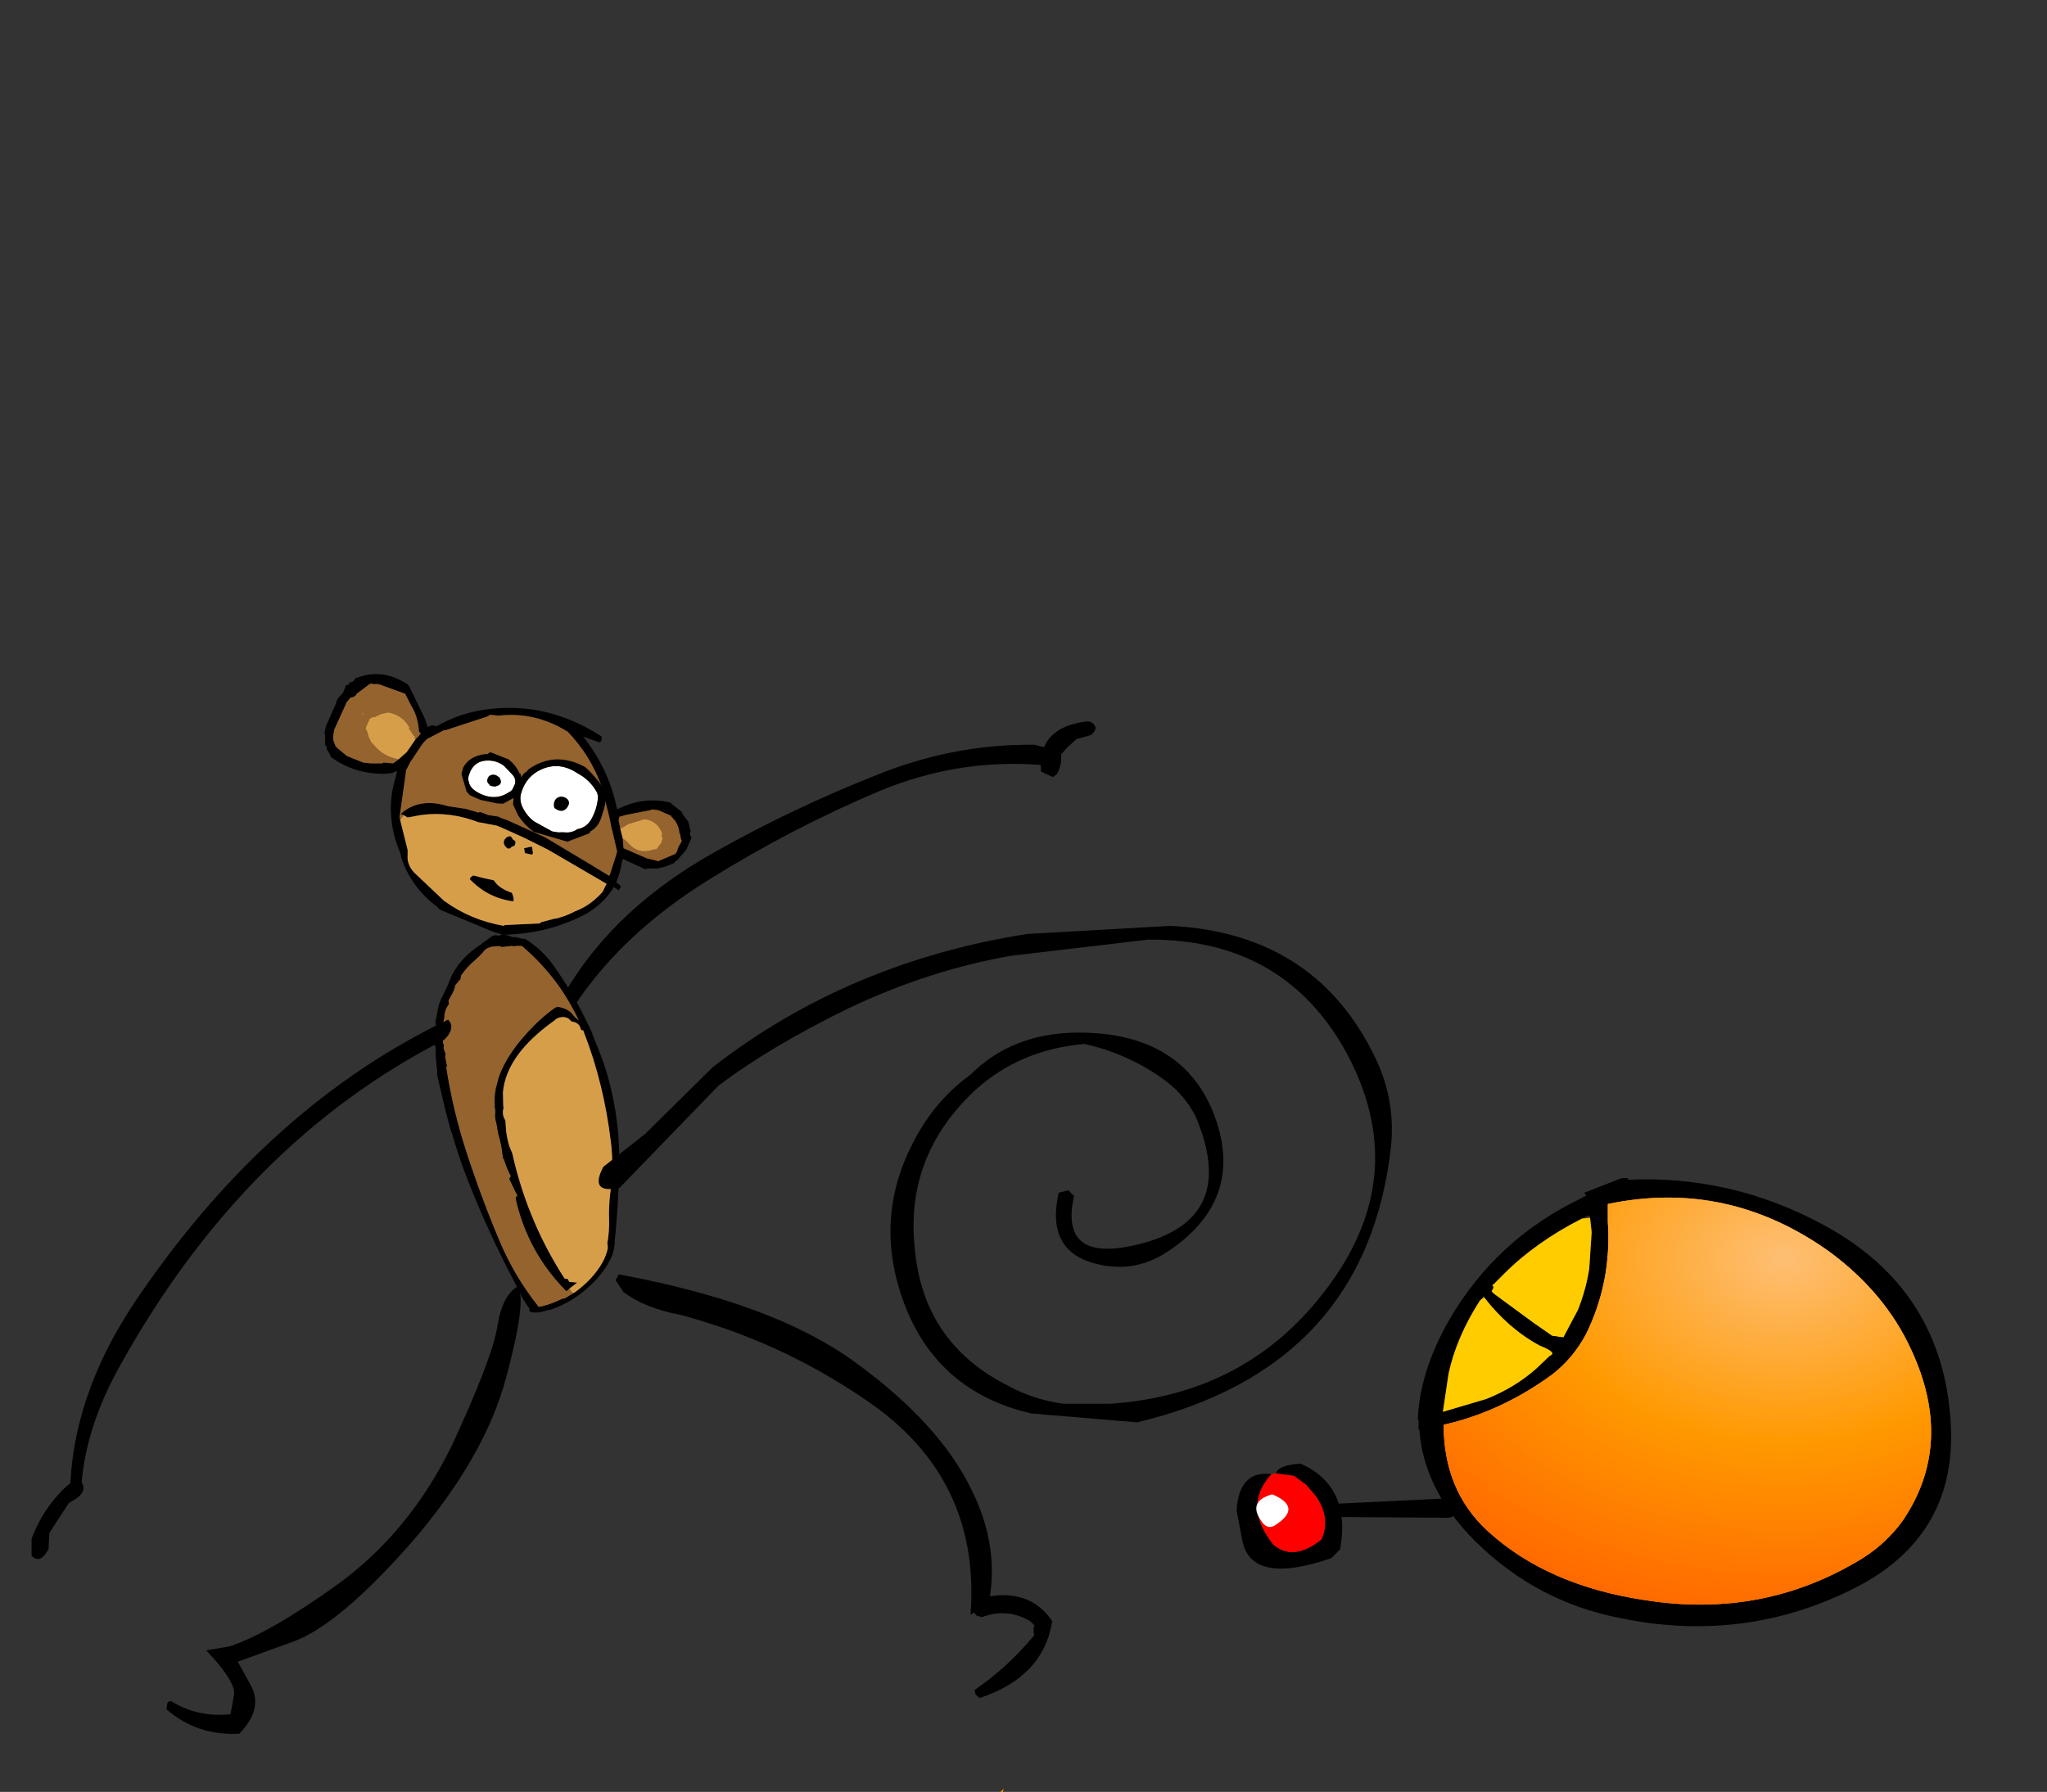 <?xml version="1.0" encoding="UTF-8" standalone="no"?>
<svg xmlns:ffdec="https://www.free-decompiler.com/flash" xmlns:xlink="http://www.w3.org/1999/xlink" ffdec:objectType="frame" height="110.8px" width="126.55px" xmlns="http://www.w3.org/2000/svg">
  <rect width="100%" height="100%" fill="#333333" stroke="none"/>
  <g transform="matrix(1.0, 0.0, 0.0, 1.0, 125.65, 69.65)">
    <use ffdec:characterId="377" height="66.2" transform="matrix(1.0, 0.0, 0.0, 1.0, -91.3, -25.05)" width="33.4" xlink:href="#shape0"/>
    <use ffdec:characterId="298" height="107.25" transform="matrix(-0.2, 0.075, 0.075, 0.2, -91.76, -13.075)" width="48.75" xlink:href="#shape1"/>
    <use ffdec:characterId="378" height="65.5" transform="matrix(1.0, 0.0, 0.0, 1.0, -123.7, -27.95)" width="84.1" xlink:href="#shape2"/>
    <use ffdec:characterId="11" height="9.05" transform="matrix(-0.18, -0.081, -0.081, 0.18, -91.87, -14.358)" width="34.15" xlink:href="#sprite0"/>
    <use ffdec:characterId="17" height="21.6" transform="matrix(-0.21, -0.094, -0.094, 0.21, -87.468, -21.332)" width="39.4" xlink:href="#sprite1"/>
    <use ffdec:characterId="372" height="14.0" transform="matrix(1.0, 0.0, 0.0, 1.0, -38.0, 4.15)" width="11.1" xlink:href="#shape7"/>
    <use ffdec:characterId="312" height="6.5" transform="matrix(0.75, 0.0, 0.0, 1.0, -30.988, 20.85)" width="13.65" xlink:href="#shape8"/>
    <use ffdec:characterId="349" height="27.7" transform="matrix(1.0, 0.0, 0.0, 1.0, -49.2, 3.2)" width="44.15" xlink:href="#shape9"/>
    <use ffdec:characterId="374" height="12.0" transform="matrix(1.0, 0.0, 0.0, 1.0, -36.45, 5.65)" width="9.2" xlink:href="#shape10"/>
    <use ffdec:characterId="303" height="20.0" id="mcHitTestMonkey" transform="matrix(1.956, 0.0, 0.0, 3.769, -86.15, -42.65)" width="20.0" xlink:href="#sprite3"/>
    <use ffdec:characterId="305" height="20.0" id="mcHitTestCannon" transform="matrix(1.75, 0.0, 0.0, 1.75, -38.513, 0.25)" width="20.0" xlink:href="#sprite4"/>
  </g>
  <defs>
    <g id="shape0" transform="matrix(1.0, 0.0, 0.0, 1.0, 91.3, 25.05)">
      <path d="M-63.65 41.0 L-63.6 40.95 -63.65 41.15 -63.8 41.15 -63.65 41.0" fill="#ff9900" fill-rule="evenodd" stroke="none"/>
      <path d="M-60.55 -21.6 L-60.9 -21.75 -61.3 -21.95 -61.3 -22.35 Q-66.4 -22.75 -71.25 -20.75 -76.7 -18.45 -81.75 -15.3 -87.45 -11.8 -90.5 -6.9 -90.85 -6.8 -91.15 -7.05 L-91.3 -7.2 Q-88.3 -13.15 -81.4 -17.0 -76.6 -19.7 -71.4 -21.75 -66.7 -23.65 -61.7 -23.6 L-61.1 -23.45 Q-60.55 -24.8 -58.4 -25.05 L-58.2 -25.0 Q-57.7 -24.7 -58.1 -24.3 L-58.2 -24.2 -58.55 -24.1 -59.1 -23.95 -59.7 -23.4 -60.05 -23.0 Q-60.0 -22.35 -60.3 -21.8 L-60.55 -21.6" fill="#000000" fill-rule="evenodd" stroke="none"/>
    </g>
    <g id="shape1" transform="matrix(1.0, 0.0, 0.0, 1.0, 24.35, 53.6)">
      <path d="M9.5 -7.25 Q8.8 -9.65 7.5 -11.8 L5.6 -14.5 5.5 -14.65 Q0.6 -20.5 -9.25 -25.0 -12.85 -26.65 -16.7 -27.7 L-17.45 -27.75 Q-20.25 -26.25 -20.95 -23.8 -21.3 -22.75 -21.95 -21.8 -21.0 -35.4 -14.1 -47.9 L-12.6 -48.5 -12.45 -48.5 -11.6 -48.7 -11.55 -48.9 -8.55 -49.65 -8.25 -49.9 -8.05 -50.15 -6.6 -50.55 Q-5.05 -51.1 -3.5 -50.55 L-2.9 -50.15 Q-1.45 -49.4 0.1 -48.8 3.0 -47.8 5.45 -46.05 L5.95 -45.15 7.95 -44.05 Q8.85 -42.6 10.25 -41.55 L11.45 -40.45 11.5 -40.1 11.55 -39.85 11.65 -39.5 Q13.3 -38.55 14.1 -36.7 14.45 -35.85 15.1 -35.15 L15.15 -34.85 15.2 -34.55 15.3 -34.25 15.55 -33.9 16.2 -32.9 16.85 -30.8 17.2 -29.45 17.2 -29.05 17.2 -28.75 17.4 -28.45 17.5 -28.3 17.6 -27.85 17.6 -27.25 17.6 -26.65 17.6 -26.35 17.8 -26.05 18.0 -25.7 18.1 -25.15 18.4 -23.3 18.45 -23.0 18.75 -22.7 18.8 -22.65 Q21.45 -9.9 21.95 2.75 22.55 16.3 22.0 29.75 21.6 40.8 18.15 51.5 L18.2 51.65 17.4 51.85 Q14.4 52.25 11.0 51.9 L10.1 52.05 7.15 51.5 Q7.8 50.95 7.8 50.05 L7.95 49.85 8.95 50.2 Q15.5 35.65 13.25 19.85 L12.7 19.4 12.65 18.6 12.65 18.1 13.0 14.0 12.3 13.4 Q12.65 10.6 12.45 7.85 L12.6 7.85 12.7 8.0 12.5 7.25 12.45 7.05 Q11.6 3.8 11.4 0.55 L11.2 -0.45 11.1 -1.2 11.05 -1.45 10.95 -1.75 10.85 -2.45 10.7 -3.6 10.55 -4.2 10.55 -4.25 10.15 -6.0 9.65 -6.9 9.55 -7.25 9.55 -7.15 9.5 -7.25 M-17.95 -24.45 L-18.8 -23.95 -19.25 -23.55 -18.75 -24.05 -18.4 -24.3 -17.95 -24.45" fill="#95632d" fill-rule="evenodd" stroke="none"/>
      <path d="M18.15 51.5 Q21.6 40.8 22.0 29.75 22.55 16.3 21.95 2.75 21.45 -9.9 18.8 -22.65 L18.75 -22.7 18.45 -23.0 18.4 -23.3 18.1 -25.15 18.0 -25.7 17.8 -26.05 17.6 -26.35 17.6 -26.65 17.6 -27.25 17.6 -27.85 17.5 -28.3 17.4 -28.45 17.2 -28.75 17.2 -29.05 17.2 -29.45 16.85 -30.8 16.2 -32.9 15.55 -33.9 15.3 -34.25 15.2 -34.55 15.15 -34.85 15.1 -35.15 Q14.45 -35.85 14.1 -36.7 13.3 -38.55 11.65 -39.5 L11.55 -39.85 11.5 -40.1 11.45 -40.45 10.25 -41.55 Q8.85 -42.6 7.95 -44.05 L5.95 -45.15 5.45 -46.05 Q3.0 -47.8 0.1 -48.8 -1.45 -49.4 -2.9 -50.15 L-3.5 -50.55 Q-5.05 -51.1 -6.6 -50.55 L-8.05 -50.15 -8.25 -49.9 -8.55 -49.65 -11.55 -48.9 -11.6 -48.7 -12.45 -48.5 -12.6 -48.5 -14.1 -47.9 Q-21.0 -35.4 -21.95 -21.8 -21.3 -22.75 -20.95 -23.8 -20.25 -26.25 -17.45 -27.75 L-16.7 -27.7 Q-12.85 -26.65 -9.25 -25.0 0.6 -20.5 5.5 -14.65 L5.6 -14.5 7.5 -11.8 Q8.8 -9.65 9.5 -7.25 L9.55 -7.1 9.55 -7.15 9.55 -7.25 9.65 -6.9 10.4 -4.7 10.55 -4.25 10.55 -4.2 10.7 -3.6 10.85 -2.45 10.95 -1.75 11.15 -0.85 11.2 -0.45 11.4 0.55 Q11.6 3.8 12.45 7.05 L12.35 6.95 12.4 7.65 12.45 7.85 Q12.65 10.6 12.3 13.4 L13.0 14.0 12.65 18.1 12.55 19.25 12.7 19.4 13.25 19.85 Q15.5 35.65 8.95 50.2 L7.95 49.85 5.15 49.0 7.25 48.0 7.35 47.05 8.15 46.7 8.65 44.3 Q12.25 26.0 9.6 7.3 L9.7 5.3 Q9.55 2.95 9.0 0.65 L8.55 -0.85 8.45 -1.25 8.3 -1.65 Q8.1 -2.15 8.2 -2.6 8.45 -4.4 7.4 -5.75 L7.2 -6.5 6.0 -9.95 5.95 -10.1 Q1.2 -20.0 -15.3 -24.35 L-15.95 -24.6 -16.45 -24.65 -16.7 -24.7 -17.0 -24.65 -17.95 -24.45 -18.4 -24.3 -18.75 -24.05 -19.25 -23.55 -19.35 -23.4 -19.85 -22.35 Q-22.0 -21.2 -21.55 -19.1 L-22.1 -18.75 -22.1 -18.1 Q-22.3 -2.15 -18.25 14.35 -16.6 21.3 -12.8 28.3 -11.1 31.6 -9.95 35.0 -8.85 38.3 -6.95 41.5 L-7.0 41.6 -6.85 42.1 -6.6 42.85 Q-4.3 46.5 1.0 49.2 3.9 50.65 7.15 51.5 L10.1 52.05 11.0 51.9 Q14.4 52.25 17.4 51.85 L18.2 51.65 18.35 51.6 18.15 51.5 M12.5 7.25 L12.7 8.0 12.6 7.85 12.4 7.65 12.45 7.3 12.5 7.25 M15.7 -38.2 L16.0 -37.85 17.05 -36.1 17.2 -35.75 17.2 -35.45 17.2 -35.15 Q19.35 -33.2 19.55 -30.3 L19.65 -29.1 Q20.85 -25.95 21.55 -22.65 L21.95 -21.7 22.1 -20.7 22.1 -20.55 22.15 -20.5 23.4 -10.7 24.0 -4.55 23.9 -4.5 Q24.5 2.95 24.4 10.35 24.15 26.25 22.15 42.0 L21.5 48.0 20.75 51.25 Q21.4 51.9 20.25 52.55 18.5 53.45 15.95 53.45 L15.2 53.65 Q9.25 53.85 3.55 51.75 -2.35 49.6 -6.05 46.2 -8.35 44.05 -9.15 41.75 -13.5 32.95 -17.2 23.9 -24.25 6.95 -24.35 -9.95 L-24.2 -17.05 -24.3 -17.05 -24.1 -19.2 -24.1 -19.7 -24.0 -19.75 -24.0 -20.35 -23.95 -20.5 -23.95 -20.65 -23.95 -20.75 Q-23.1 -30.25 -20.6 -39.55 -19.15 -44.95 -15.55 -49.6 L-15.25 -49.6 -15.2 -49.6 -13.45 -50.8 -12.3 -51.3 -11.55 -52.0 -10.1 -53.0 -8.55 -53.05 -8.3 -53.4 -7.9 -53.5 -7.2 -53.55 -7.1 -53.6 -2.55 -52.3 Q0.25 -51.7 3.0 -50.35 5.45 -49.15 7.45 -47.4 L7.7 -47.25 10.15 -44.6 13.4 -41.5 Q14.8 -40.05 15.7 -38.2" fill="#000000" fill-rule="evenodd" stroke="none"/>
      <path d="M9.5 -7.25 L9.55 -7.15 9.55 -7.1 9.5 -7.25 M9.65 -6.9 L10.15 -6.0 10.55 -4.25 10.4 -4.7 9.65 -6.9 M10.95 -1.75 L11.05 -1.45 11.1 -1.2 11.15 -0.85 10.95 -1.75 M12.65 18.1 L12.65 18.6 12.7 19.4 12.55 19.25 12.65 18.1 M7.95 49.85 L7.8 50.05 Q7.8 50.95 7.15 51.5 3.9 50.65 1.0 49.2 -4.3 46.5 -6.6 42.85 L-6.85 42.1 -7.0 41.6 -6.95 41.5 Q-8.85 38.3 -9.95 35.0 -11.1 31.6 -12.8 28.3 -16.6 21.3 -18.25 14.35 -22.3 -2.15 -22.1 -18.1 L-22.1 -18.75 -21.55 -19.1 Q-22.0 -21.2 -19.85 -22.35 L-19.35 -23.4 -19.25 -23.55 -18.8 -23.95 -17.95 -24.45 -17.0 -24.65 -16.7 -24.7 -16.45 -24.65 -15.95 -24.6 -15.3 -24.35 Q1.2 -20.0 5.95 -10.1 L6.0 -9.95 7.2 -6.5 7.4 -5.75 Q8.45 -4.4 8.2 -2.6 8.1 -2.15 8.3 -1.65 L8.45 -1.25 8.55 -0.85 9.0 0.65 Q9.55 2.95 9.7 5.3 L9.6 7.3 Q12.25 26.0 8.65 44.3 L8.15 46.7 7.35 47.05 7.25 48.0 5.15 49.0 7.95 49.85" fill="#d79e4a" fill-rule="evenodd" stroke="none"/>
    </g>
    <g id="shape2" transform="matrix(1.0, 0.0, 0.0, 1.0, 123.7, 27.95)">
      <path d="M-59.9 17.15 Q-61.75 16.9 -63.3 16.05 -68.6 13.4 -69.1 7.5 -69.7 1.8 -65.35 -2.25 -62.6 -4.75 -58.6 -5.1 -55.75 -4.45 -53.5 -2.75 -52.4 -1.9 -51.75 -0.65 -48.9 6.0 -55.75 7.4 -60.15 8.3 -59.25 4.3 L-59.6 3.95 -60.2 4.1 Q-61.05 7.85 -57.65 8.55 -55.4 9.05 -53.4 7.7 -48.5 4.4 -50.7 -1.0 -52.75 -5.85 -59.1 -5.8 -63.1 -5.75 -65.65 -3.2 -67.65 -1.75 -68.9 0.45 -71.8 5.5 -69.75 10.95 -67.7 16.4 -61.9 17.75 L-55.35 18.3 Q-41.15 14.9 -39.65 1.2 -39.4 -1.35 -40.4 -3.75 -44.05 -11.95 -53.3 -12.4 L-62.15 -11.9 Q-73.25 -10.15 -81.6 -3.65 L-85.75 0.45 -88.35 2.5 Q-89.25 4.2 -87.35 3.8 L-81.25 -2.5 Q-78.1 -4.9 -73.2 -7.3 -68.25 -9.65 -63.15 -10.55 L-54.65 -11.55 Q-46.15 -11.6 -42.3 -4.35 -38.2 3.5 -44.2 10.75 -49.0 16.6 -57.0 17.15 L-59.9 17.15" fill="#000000" fill-rule="evenodd" stroke="none"/>
      <path d="M-100.1 25.6 Q-104.65 30.8 -107.5 31.85 L-110.95 33.1 -110.15 34.55 Q-109.35 36.0 -110.85 37.55 -113.45 37.7 -115.35 36.05 L-115.35 35.95 -115.3 35.65 -115.2 35.55 -115.05 35.55 Q-113.45 36.55 -111.4 36.35 L-111.2 35.25 Q-110.95 34.45 -112.9 32.4 L-111.45 32.15 Q-109.0 31.35 -104.75 28.3 -100.3 25.05 -97.7 19.7 -95.2 14.3 -94.9 12.35 -94.6 10.45 -93.65 9.9 -93.05 10.65 -94.35 15.5 -95.65 20.4 -100.1 25.6" fill="#000000" fill-rule="evenodd" stroke="none"/>
      <path d="M-64.45 29.05 L-64.0 29.0 Q-61.75 28.85 -60.6 30.6 -61.15 34.05 -65.1 35.35 L-65.35 35.1 -65.4 34.85 Q-63.35 33.45 -61.7 31.45 L-61.75 31.3 -61.75 31.0 -61.7 30.85 -61.95 30.6 Q-63.4 29.75 -64.95 30.35 L-65.05 30.3 Q-65.3 30.3 -65.35 30.15 L-65.45 30.05 -65.4 30.05 -65.65 30.2 Q-65.0 21.7 -72.15 16.9 -77.4 13.3 -83.6 11.65 -85.75 11.25 -87.1 10.25 L-87.6 9.5 -87.5 9.35 -87.4 9.15 Q-77.9 10.9 -72.9 14.5 -67.55 18.35 -65.55 22.55 -63.95 25.8 -64.45 29.05" fill="#000000" fill-rule="evenodd" stroke="none"/>
      <path d="M-98.05 -5.5 L-98.2 -5.35 Q-110.5 0.95 -118.15 14.65 -120.3 18.45 -120.6 22.0 -120.2 22.65 -121.25 23.2 L-121.4 23.3 -122.25 24.6 -122.6 25.15 -122.65 26.15 -122.75 26.3 Q-123.2 27.05 -123.7 26.55 L-123.7 25.75 -123.7 25.5 Q-122.9 23.4 -121.3 22.05 -121.0 16.1 -116.9 10.25 -108.9 -1.35 -97.95 -6.6 -97.5 -6.15 -98.05 -5.5" fill="#000000" fill-rule="evenodd" stroke="none"/>
      <path d="M-87.85 -18.45 L-87.95 -19.0 -88.45 -21.0 Q-89.15 -22.95 -90.55 -24.4 -92.55 -25.65 -94.8 -25.4 L-95.35 -25.45 -95.5 -25.35 -98.1 -24.5 -98.2 -24.5 -99.25 -23.95 -99.45 -23.75 -99.6 -23.55 -100.3 -22.5 -100.45 -22.2 -100.5 -22.1 -100.55 -22.05 -100.55 -21.95 -100.95 -19.1 -100.9 -18.9 -100.45 -17.1 -100.45 -16.75 Q-100.5 -16.2 -100.05 -15.7 L-98.2 -13.95 Q-96.55 -12.75 -94.5 -12.4 L-94.45 -12.45 -92.3 -12.55 -92.15 -12.65 -92.1 -12.65 -91.35 -12.85 -91.3 -12.85 -91.25 -12.85 -91.1 -12.9 Q-90.55 -13.05 -90.1 -13.3 -89.15 -13.65 -88.4 -14.5 L-88.15 -15.0 -91.75 -17.1 -92.35 -17.4 -93.25 -17.85 -94.25 -18.3 -94.7 -18.5 -94.95 -18.6 -96.0 -18.8 -96.05 -18.8 Q-97.85 -19.5 -99.65 -19.25 L-100.45 -19.1 -100.7 -19.25 -100.85 -19.3 -100.85 -19.35 Q-99.7 -20.35 -97.95 -19.8 L-96.95 -19.65 -96.9 -19.65 -96.05 -19.4 -96.0 -19.45 -95.7 -19.35 -95.6 -19.3 -95.45 -19.25 -94.8 -19.15 -94.75 -19.1 -94.2 -18.9 -94.1 -18.85 -92.0 -17.9 -91.65 -17.7 -89.15 -16.2 -88.0 -15.5 -87.95 -15.55 -87.6 -16.65 -87.5 -17.0 -87.8 -18.3 -87.85 -18.45 M-88.45 -23.95 L-88.5 -23.8 -88.6 -23.75 -89.6 -24.1 Q-88.0 -22.1 -87.5 -19.6 -85.95 -20.4 -84.3 -20.05 L-84.15 -20.0 -84.15 -19.95 -83.7 -19.6 -83.5 -19.45 -83.45 -19.3 -83.1 -18.85 -82.95 -18.25 -83.0 -18.15 -83.0 -18.05 -82.9 -17.85 -83.1 -17.4 -83.2 -17.15 -83.4 -16.9 -83.75 -16.5 -83.8 -16.45 -83.95 -16.35 -83.95 -16.3 Q-84.45 -16.05 -85.0 -15.95 L-85.6 -15.95 -85.75 -15.9 -86.85 -16.4 -87.15 -16.55 -87.15 -16.5 -87.2 -16.35 Q-87.3 -15.7 -87.55 -15.1 L-87.25 -14.85 -87.4 -14.6 -87.7 -14.8 Q-88.3 -13.8 -89.4 -13.15 -91.75 -11.9 -94.55 -11.85 L-95.2 -12.05 -98.45 -13.4 -98.65 -13.6 Q-100.25 -14.8 -100.85 -16.65 L-100.9 -16.9 Q-101.9 -19.25 -101.2 -21.55 L-101.1 -21.95 -101.2 -21.95 -101.4 -21.85 -101.9 -21.8 Q-103.8 -21.8 -105.2 -22.85 L-105.25 -23.0 -105.4 -23.25 -105.45 -23.3 -105.45 -23.5 -105.55 -23.55 -105.55 -24.25 -105.6 -24.3 -105.5 -24.75 -104.9 -26.1 -104.8 -26.4 -104.75 -26.45 -104.65 -26.6 -104.55 -26.7 -104.45 -26.8 -104.25 -27.3 -104.15 -27.3 -104.1 -27.3 -104.1 -27.35 -104.05 -27.4 -104.0 -27.5 -103.95 -27.45 -103.85 -27.5 -103.7 -27.65 -103.7 -27.7 -103.55 -27.75 Q-101.95 -28.35 -100.4 -27.3 L-100.4 -27.25 -100.3 -27.15 -100.3 -27.1 -99.4 -25.25 -99.2 -24.65 -99.2 -24.7 -98.95 -24.8 -98.65 -24.75 Q-97.15 -25.6 -95.45 -25.8 -91.85 -26.25 -88.6 -24.2 L-88.45 -24.1 -88.45 -23.95 M-87.15 -17.8 L-87.1 -17.2 -85.6 -16.55 -85.55 -16.55 -84.95 -16.4 -84.85 -16.45 -83.9 -16.85 -83.8 -17.0 -83.7 -17.3 -83.55 -17.55 -83.5 -17.7 -83.55 -17.75 -83.6 -18.05 -83.65 -18.15 Q-83.7 -18.75 -84.15 -19.15 L-84.15 -19.2 -84.95 -19.55 -85.35 -19.6 -85.45 -19.55 -87.0 -19.25 -87.15 -19.2 -87.35 -19.15 -87.4 -18.95 -87.4 -18.9 -87.3 -18.4 -87.15 -17.8 M-99.95 -23.95 L-99.75 -24.15 -99.65 -24.3 -99.65 -24.35 -99.7 -24.35 -99.75 -24.4 Q-99.8 -25.35 -100.25 -26.05 L-100.6 -26.75 -102.25 -27.35 -102.6 -27.35 -102.7 -27.4 -102.75 -27.35 -102.85 -27.35 -102.85 -27.3 -103.0 -27.2 -103.6 -26.75 -103.65 -26.65 -103.8 -26.55 -104.0 -26.5 -104.15 -26.3 -104.25 -26.2 -104.25 -26.15 -105.0 -24.5 -105.0 -24.45 -105.05 -24.1 -105.05 -23.95 -105.05 -23.9 -104.9 -23.5 -104.8 -23.4 -104.2 -22.9 -103.2 -22.5 -102.75 -22.45 -102.0 -22.45 -101.95 -22.5 -101.35 -22.45 -101.2 -22.55 -101.0 -22.7 -100.95 -22.75 -100.5 -23.15 -99.95 -23.95 M-92.7 -16.9 L-92.75 -16.8 -93.2 -16.9 -93.25 -17.2 -92.8 -17.3 -92.75 -17.25 -92.7 -16.9 M-93.85 -17.35 L-94.0 -17.3 -94.05 -17.25 Q-94.2 -17.1 -94.35 -17.25 -94.6 -17.5 -94.45 -17.75 L-94.3 -17.9 -94.1 -17.95 -94.0 -17.85 -93.95 -17.75 -93.8 -17.65 Q-93.75 -17.5 -93.85 -17.35" fill="#000000" fill-rule="evenodd" stroke="none"/>
      <path d="M-100.9 -18.9 L-100.95 -19.1 -100.55 -21.95 -100.55 -22.05 -100.5 -22.1 -100.45 -22.2 -100.3 -22.5 -99.6 -23.55 -99.45 -23.75 -99.25 -23.95 -98.2 -24.5 -98.1 -24.5 -95.5 -25.35 -95.35 -25.45 -94.8 -25.4 Q-92.55 -25.65 -90.55 -24.4 -89.15 -22.95 -88.45 -21.0 L-87.95 -19.0 -87.85 -18.45 -87.8 -18.3 -87.5 -17.0 -87.6 -16.65 -87.95 -15.55 -88.0 -15.5 -89.15 -16.2 -91.65 -17.7 -92.0 -17.9 -94.1 -18.85 -94.2 -18.9 -94.75 -19.1 -94.8 -19.15 -95.45 -19.25 -95.6 -19.3 -95.7 -19.35 -96.0 -19.45 -96.05 -19.4 -96.9 -19.65 -96.95 -19.65 -97.95 -19.8 Q-99.7 -20.35 -100.85 -19.35 L-100.85 -19.3 -100.7 -19.25 -100.9 -18.95 -100.9 -18.9 M-87.3 -18.4 L-87.4 -18.9 -87.4 -18.95 -87.35 -19.15 -87.15 -19.2 -87.0 -19.25 -85.45 -19.55 -85.35 -19.6 -84.95 -19.55 -84.15 -19.2 -84.15 -19.15 Q-83.7 -18.75 -83.65 -18.15 L-83.6 -18.05 -83.55 -17.75 -83.5 -17.7 -83.55 -17.55 -83.7 -17.3 -83.8 -17.0 -83.9 -16.85 -84.85 -16.45 -84.95 -16.4 -85.55 -16.55 -85.6 -16.55 -87.1 -17.2 -87.15 -17.8 -87.0 -17.7 -86.65 -17.35 Q-86.15 -16.9 -85.5 -17.05 L-85.05 -17.15 -84.75 -17.55 -84.75 -17.6 -84.7 -17.75 -84.7 -17.85 -84.75 -18.0 -84.7 -18.1 Q-85.0 -18.9 -85.8 -19.0 L-86.8 -18.7 -87.3 -18.4 M-101.0 -22.7 L-101.2 -22.55 -101.35 -22.45 -101.95 -22.5 -102.0 -22.45 -102.75 -22.45 -103.2 -22.5 -104.2 -22.9 -104.8 -23.4 -104.9 -23.5 -105.05 -23.9 -105.05 -23.95 -105.05 -24.1 -105.0 -24.45 -105.0 -24.5 -104.25 -26.15 -104.25 -26.2 -104.15 -26.3 -104.0 -26.5 -103.8 -26.55 -103.65 -26.65 -103.6 -26.75 -103.0 -27.2 -102.85 -27.3 -102.85 -27.35 -102.75 -27.35 -102.7 -27.4 -102.6 -27.35 -102.25 -27.35 -100.6 -26.75 -100.25 -26.05 Q-99.8 -25.35 -99.75 -24.4 L-99.7 -24.35 -99.65 -24.35 -99.65 -24.3 -99.75 -24.15 -99.95 -23.95 -100.0 -23.95 -100.0 -24.0 -100.0 -24.1 -100.1 -24.2 -100.3 -24.5 -100.35 -24.55 -100.35 -24.6 -100.35 -24.7 Q-100.8 -25.45 -101.65 -25.6 L-102.1 -25.5 -102.2 -25.45 -102.3 -25.4 -102.55 -25.3 -102.65 -25.3 -102.8 -25.2 -103.0 -24.75 -103.05 -24.6 -103.0 -24.5 -102.95 -24.4 -102.85 -24.05 -102.7 -23.75 -102.55 -23.6 Q-101.95 -22.85 -101.0 -22.7 M-103.15 -25.6 L-103.35 -25.4 -103.25 -25.45 -103.2 -25.5 -103.15 -25.6" fill="#95632d" fill-rule="evenodd" stroke="none"/>
      <path d="M-87.85 -18.45 L-87.8 -18.3 -87.85 -18.45 M-100.7 -19.25 L-100.45 -19.1 -99.65 -19.25 Q-97.85 -19.5 -96.05 -18.8 L-96.0 -18.8 -94.95 -18.6 -94.7 -18.5 -94.25 -18.3 -93.25 -17.85 -92.35 -17.4 -91.75 -17.1 -88.15 -15.0 -88.4 -14.5 Q-89.15 -13.65 -90.1 -13.3 -90.55 -13.05 -91.1 -12.9 L-91.25 -12.85 -91.3 -12.85 -91.35 -12.85 -92.1 -12.65 -92.15 -12.65 -92.3 -12.55 -94.45 -12.45 -94.5 -12.4 Q-96.55 -12.75 -98.2 -13.95 L-100.05 -15.7 Q-100.5 -16.2 -100.45 -16.75 L-100.45 -17.1 -100.9 -18.9 -100.9 -18.95 -100.7 -19.25 M-87.15 -17.8 L-87.3 -18.4 -86.8 -18.7 -85.8 -19.0 Q-85.0 -18.9 -84.7 -18.1 L-84.75 -18.0 -84.7 -17.85 -84.7 -17.75 -84.75 -17.6 -84.75 -17.55 -85.05 -17.15 -85.5 -17.05 Q-86.15 -16.9 -86.65 -17.35 L-87.0 -17.7 -87.15 -17.8 M-99.95 -23.95 L-100.5 -23.15 -100.95 -22.75 -101.0 -22.7 Q-101.95 -22.85 -102.55 -23.6 L-102.7 -23.75 -102.85 -24.05 -102.95 -24.4 -103.0 -24.5 -103.05 -24.6 -103.0 -24.75 -102.8 -25.2 -102.65 -25.3 -102.55 -25.3 -102.3 -25.4 -102.2 -25.45 -102.1 -25.5 -101.65 -25.6 Q-100.8 -25.45 -100.35 -24.7 L-100.35 -24.6 -100.35 -24.55 -100.3 -24.5 -100.1 -24.2 -100.0 -24.1 -100.0 -24.0 -100.0 -23.95 -99.95 -23.95 M-103.15 -25.6 L-103.2 -25.5 -103.25 -25.45 -103.35 -25.4 -103.15 -25.6 M-93.85 -17.35 Q-93.75 -17.5 -93.8 -17.65 L-93.95 -17.75 -94.0 -17.85 -94.1 -17.95 -94.3 -17.9 -94.45 -17.75 Q-94.6 -17.5 -94.35 -17.25 -94.2 -17.1 -94.05 -17.25 L-94.0 -17.3 -93.85 -17.35 M-92.7 -16.9 L-92.75 -17.25 -92.8 -17.3 -93.25 -17.2 -93.2 -16.9 -92.75 -16.8 -92.7 -16.9" fill="#d79e4a" fill-rule="evenodd" stroke="none"/>
    </g>
    <g id="sprite0" transform="matrix(1.0, 0.0, 0.0, 1.0, 16.2, 5.05)">
      <use ffdec:characterId="5" height="4.5" transform="matrix(1.0, 0.0, 0.0, 1.0, -7.65, -2.25)" width="15.3" xlink:href="#shape3"/>
    </g>
    <g id="shape3" transform="matrix(1.0, 0.0, 0.0, 1.0, 7.65, 2.25)">
      <path d="M7.6 -0.15 L7.6 0.5 Q0.1 3.55 -7.65 1.25 L-7.5 0.6 -6.9 -0.25 -6.15 -1.0 Q-1.9 -0.55 0.6 -2.25 L3.85 -1.55 7.1 -1.0 7.6 -0.15" fill="#000000" fill-rule="evenodd" stroke="none"/>
    </g>
    <g id="sprite1" transform="matrix(1.0, 0.0, 0.0, 1.0, 23.5, 12.3)">
      <use ffdec:characterId="12" height="17.25" transform="matrix(1.0, 0.0, 0.0, 1.0, -21.25, -10.1)" width="34.95" xlink:href="#shape4"/>
      <use ffdec:characterId="14" height="7.8" transform="matrix(1.0, 0.0, 0.0, 1.0, -16.85, -2.6)" width="25.55" xlink:href="#sprite2"/>
      <use ffdec:characterId="15" height="21.6" transform="matrix(1.0, 0.0, 0.0, 1.0, -23.5, -12.3)" width="39.4" xlink:href="#shape6"/>
    </g>
    <g id="shape4" transform="matrix(1.0, 0.0, 0.0, 1.0, 21.25, 10.1)">
      <path d="M5.7 -3.5 L6.05 -3.65 Q8.4 -4.15 10.45 -3.25 14.2 -1.65 13.65 2.6 13.55 3.45 13.05 4.05 L13.0 4.05 Q12.15 5.5 9.65 5.75 4.25 6.25 1.75 1.95 L1.6 1.85 1.5 1.45 1.45 1.4 1.4 0.8 1.4 -0.35 Q1.6 -1.85 3.15 -2.45 L5.7 -3.5" fill="#ffffff" fill-rule="evenodd" stroke="none"/>
      <path d="M-20.35 -6.45 L-19.75 -7.25 Q-16.65 -9.65 -12.7 -9.9 -7.05 -10.85 -3.5 -6.9 -0.55 -3.6 -1.1 0.95 -1.35 3.2 -3.25 4.65 -5.15 6.2 -7.5 6.7 L-12.95 7.15 -14.6 6.7 Q-15.35 6.3 -16.15 6.0 -17.95 5.4 -18.85 3.85 -20.95 2.45 -21.2 -0.1 -21.5 -3.5 -20.35 -6.45" fill="#ffffff" fill-rule="evenodd" stroke="none"/>
    </g>
    <g id="sprite2" transform="matrix(1.0, 0.0, 0.0, 1.0, 2.75, 0.0)">
      <use ffdec:characterId="13" height="5.35" transform="matrix(1.0, 0.0, 0.0, 1.0, 0.0, 0.0)" width="22.8" xlink:href="#shape5"/>
    </g>
    <g id="shape5" transform="matrix(1.0, 0.0, 0.0, 1.0, 2.75, -2.45)">
      <path d="M20.05 6.1 Q20.1 6.9 19.55 7.35 L18.6 7.8 18.5 7.8 17.9 7.65 17.35 7.5 16.75 6.95 Q16.25 6.45 16.35 5.8 L16.4 5.75 16.5 5.45 17.2 4.75 17.55 4.7 Q18.9 4.3 19.7 5.2 20.05 5.55 20.05 6.1" fill="#000000" fill-rule="evenodd" stroke="none"/>
      <path d="M1.1 3.95 Q1.3 5.05 0.7 5.9 0.5 6.25 0.0 6.3 -2.4 6.65 -2.7 4.4 -2.9 3.0 -1.65 2.55 -0.55 2.3 0.25 2.8 0.9 3.25 1.1 3.95" fill="#000000" fill-rule="evenodd" stroke="none"/>
    </g>
    <g id="shape6" transform="matrix(1.0, 0.0, 0.0, 1.0, 23.5, 12.3)">
      <path d="M1.4 -3.5 L1.95 -3.95 Q3.6 -5.2 5.4 -5.65 L5.45 -5.75 10.95 -5.5 11.45 -4.7 11.5 -4.6 11.9 -4.5 11.95 -4.5 12.1 -4.4 12.9 -3.85 Q15.7 -1.75 15.9 1.25 L15.65 2.75 15.55 3.1 12.35 6.85 Q11.8 6.95 11.35 7.3 L8.15 7.3 3.75 6.35 2.35 5.85 2.05 5.65 -0.15 2.7 -0.2 2.05 -0.25 0.25 -0.1 -1.4 -0.05 -1.75 1.1 -3.5 1.4 -3.5 M3.15 -2.45 Q1.6 -1.85 1.4 -0.35 L1.4 0.8 1.45 1.4 1.5 1.45 1.6 1.85 1.75 1.95 Q4.25 6.25 9.65 5.75 12.15 5.5 13.0 4.05 L13.05 4.05 Q13.55 3.45 13.65 2.6 14.2 -1.65 10.45 -3.25 8.4 -4.15 6.05 -3.65 L5.7 -3.5 3.15 -2.45" fill="#000000" fill-rule="evenodd" stroke="none"/>
      <path d="M0.85 -1.4 L0.85 1.3 0.9 1.5 Q0.15 3.1 -0.35 4.8 L-1.85 6.1 -2.9 7.0 Q-5.4 8.6 -8.3 9.25 L-8.35 9.3 -17.8 8.0 -18.55 7.25 -21.55 4.25 -22.3 3.5 -22.3 2.95 Q-23.65 1.2 -23.5 -1.2 L-23.15 -4.4 -22.75 -6.1 -22.3 -6.6 -22.3 -7.0 -21.2 -8.55 -19.65 -9.75 Q-16.8 -11.35 -14.05 -12.25 -4.75 -13.0 -0.3 -5.45 -0.2 -4.75 0.35 -4.0 L0.85 -1.4 M-20.35 -6.45 Q-21.5 -3.5 -21.2 -0.1 -20.95 2.45 -18.85 3.85 -17.95 5.4 -16.15 6.0 -15.35 6.3 -14.6 6.7 L-12.95 7.15 -7.5 6.7 Q-5.15 6.2 -3.25 4.65 -1.35 3.2 -1.1 0.95 -0.55 -3.6 -3.5 -6.9 -7.05 -10.85 -12.7 -9.9 -16.65 -9.65 -19.75 -7.25 L-20.35 -6.45" fill="#000000" fill-rule="evenodd" stroke="none"/>
    </g>
    <g id="shape7" transform="matrix(1.0, 0.0, 0.0, 1.0, 38.0, -4.15)">
      <path d="M-27.45 5.5 L-27.65 5.6 -27.85 5.7 Q-31.2 7.4 -33.2 9.7 L-33.35 9.75 -33.95 10.35 -34.0 10.7 Q-35.55 12.75 -36.1 15.3 L-36.45 17.85 -33.45 16.95 -31.05 15.45 -29.95 14.3 Q-29.4 13.8 -29.3 13.15 L-29.2 13.35 -29.1 13.2 -28.1 11.35 Q-27.6 10.1 -27.4 8.8 L-27.25 6.55 -27.35 5.6 -27.45 5.5 M-27.45 4.25 L-27.2 4.15 Q-26.85 5.45 -26.9 6.9 L-27.2 9.2 Q-27.6 11.0 -28.55 12.55 -29.5 14.15 -30.9 15.5 -32.15 16.7 -33.85 17.5 -35.65 18.3 -37.65 18.1 L-38.0 18.15 Q-37.9 15.2 -36.05 11.95 -33.1 6.9 -27.8 4.4 L-27.75 4.35 -27.45 4.25" fill="#000000" fill-rule="evenodd" stroke="none"/>
    </g>
    <g id="shape8" transform="matrix(1.0, 0.0, 0.0, 1.0, 6.85, 3.25)">
      <path d="M-4.7 -2.6 L-4.4 -2.65 -3.3 -2.5 -2.55 -1.95 -1.95 -1.25 Q-1.0 0.1 -1.6 1.45 -3.35 2.85 -4.6 1.75 -6.5 -0.65 -4.7 -2.6" fill="#ff0000" fill-rule="evenodd" stroke="none"/>
      <path d="M-4.4 -2.65 Q-4.3 -3.15 -2.9 -3.25 0.25 -1.85 -0.45 2.05 L-1.0 2.6 Q-5.95 4.3 -6.5 1.5 L-6.85 -0.35 Q-6.7 -2.85 -4.7 -2.6 -6.5 -0.65 -4.6 1.75 -3.35 2.85 -1.6 1.45 -1.0 0.1 -1.95 -1.25 L-2.55 -1.95 -3.3 -2.5 -4.4 -2.65" fill="#000000" fill-rule="evenodd" stroke="none"/>
      <path d="M-1.0 0.05 L6.2 0.1 Q6.65 0.1 6.8 -0.4 L6.75 -0.55 Q6.75 -1.05 6.2 -1.05 L6.2 -1.1 -1.05 -0.75 -1.35 -0.45 -1.3 -0.3 -1.0 0.05" fill="#000000" fill-rule="evenodd" stroke="none"/>
      <path d="M-4.45 0.55 Q-4.9 0.85 -5.25 0.4 -6.25 -0.9 -4.65 -1.35 -2.75 -0.55 -4.45 0.55" fill="#ffffff" fill-rule="evenodd" stroke="none"/>
    </g>
    <g id="shape9" transform="matrix(1.0, 0.0, 0.0, 1.0, 49.2, -3.2)">
      <path d="M-7.5 13.8 Q-9.1 10.3 -12.55 7.75 -18.85 3.25 -26.25 4.8 L-26.25 5.9 Q-26.0 9.6 -27.6 12.85 -28.4 14.35 -29.7 15.35 -32.85 17.65 -36.4 18.45 -36.4 22.5 -33.7 25.0 -30.0 28.4 -23.9 29.3 -16.6 30.45 -10.5 26.7 -9.0 25.75 -8.0 24.35 -4.8 19.6 -7.5 13.8 M-12.9 6.1 Q-5.5 10.1 -5.05 18.4 -4.65 25.55 -11.4 28.75 -18.05 31.95 -25.5 30.4 -30.65 29.4 -34.45 25.65 -37.65 22.45 -37.9 18.75 L-37.95 18.75 -37.95 17.85 -37.9 17.85 -36.6 17.7 -33.75 16.85 Q-32.0 16.15 -30.7 15.0 -29.4 13.85 -28.45 12.25 -27.5 10.7 -27.25 9.2 -27.0 7.7 -27.05 6.45 -27.1 5.1 -27.7 4.1 L-25.4 3.2 -24.95 3.2 -25.05 3.3 Q-18.6 3.0 -12.9 6.1" fill="#000000" fill-rule="evenodd" stroke="none"/>
      <path d="M-7.5 13.8 Q-4.8 19.6 -8.0 24.35 -9.0 25.75 -10.5 26.7 -16.6 30.45 -23.9 29.3 -30.0 28.4 -33.7 25.0 -36.4 22.5 -36.4 18.45 -32.85 17.65 -29.7 15.35 -28.4 14.35 -27.6 12.85 -26.0 9.6 -26.25 5.9 L-26.25 4.8 Q-18.85 3.25 -12.55 7.75 -9.1 10.3 -7.5 13.8" fill="#ff9900" fill-rule="evenodd" stroke="none"/>
      <path d="M-7.5 13.8 Q-4.8 19.6 -8.0 24.35 -9.0 25.75 -10.5 26.7 -16.6 30.45 -23.9 29.3 -30.0 28.4 -33.7 25.0 -36.4 22.5 -36.4 18.45 -32.85 17.65 -29.7 15.35 -28.4 14.35 -27.6 12.85 -26.0 9.6 -26.25 5.9 L-26.25 4.8 Q-18.85 3.25 -12.55 7.75 -9.1 10.3 -7.5 13.8" fill="url(#gradient0)" fill-rule="evenodd" stroke="none"/>
      <path d="M-47.05 21.5 L-46.75 21.45 -45.65 21.6 -44.9 22.15 -44.3 22.85 Q-43.35 24.2 -43.95 25.55 -45.7 26.95 -46.95 25.85 -48.85 23.45 -47.05 21.5" fill="#ff0000" fill-rule="evenodd" stroke="none"/>
      <path d="M-46.75 21.45 Q-46.65 20.95 -45.25 20.85 -42.1 22.25 -42.8 26.15 L-43.35 26.7 Q-48.3 28.4 -48.85 25.6 L-49.2 23.75 Q-49.05 21.25 -47.05 21.5 -48.85 23.45 -46.95 25.85 -45.7 26.95 -43.95 25.55 -43.35 24.2 -44.3 22.85 L-44.9 22.15 -45.65 21.6 -46.75 21.45" fill="#000000" fill-rule="evenodd" stroke="none"/>
      <path d="M-43.35 24.15 L-36.15 24.2 Q-35.7 24.2 -35.55 23.7 L-35.6 23.55 Q-35.6 23.05 -36.15 23.05 L-36.15 23.0 -43.4 23.35 Q-43.75 23.35 -43.7 23.65 L-43.65 23.8 -43.35 24.15" fill="#000000" fill-rule="evenodd" stroke="none"/>
      <path d="M-46.8 24.65 Q-47.25 24.95 -47.6 24.5 -48.6 23.2 -47.0 22.75 -45.1 23.55 -46.8 24.65" fill="#ffffff" fill-rule="evenodd" stroke="none"/>
    </g>
    <radialGradient cx="0" cy="0" gradientTransform="matrix(0.038, 0.0, 0.0, 0.028, -15.35, 8.15)" gradientUnits="userSpaceOnUse" id="gradient0" r="819.2" spreadMethod="pad">
      <stop offset="0.0" stop-color="#febf74"/>
      <stop offset="0.498" stop-color="#ff9900"/>
      <stop offset="1.0" stop-color="#ff6600"/>
    </radialGradient>
    <g id="shape10" transform="matrix(1.0, 0.0, 0.0, 1.0, 36.45, -5.65)">
      <path d="M-33.4 9.85 L-32.65 9.1 Q-30.7 7.15 -27.85 5.7 L-27.35 5.65 -27.25 6.55 -27.4 8.8 Q-27.6 10.1 -28.1 11.35 L-29.0 13.05 -29.7 12.95 -30.85 12.15 -33.3 10.35 -33.45 10.2 Q-33.25 9.9 -33.4 9.85 M-29.85 14.2 L-30.7 15.0 Q-32.0 16.15 -33.75 16.85 L-36.45 17.65 -36.1 15.3 Q-35.6 13.0 -34.15 10.75 L-33.9 10.55 Q-32.4 12.5 -30.45 13.55 -29.3 14.0 -29.85 14.2" fill="#ffcc00" fill-rule="evenodd" stroke="none"/>
      <path d="M-29.0 13.05 Q-28.85 13.35 -29.05 13.9 -29.25 14.45 -29.85 14.2 -29.3 14.0 -30.45 13.55 -32.4 12.5 -33.9 10.55 L-33.95 10.5 -33.95 10.45 -34.15 10.75 -34.2 10.75 Q-34.65 10.4 -34.5 9.85 -34.4 9.45 -34.0 9.4 -33.45 9.45 -33.4 9.85 -33.25 9.9 -33.45 10.2 L-33.3 10.35 -30.85 12.15 -29.7 12.95 -29.0 13.05" fill="#000000" fill-rule="evenodd" stroke="none"/>
    </g>
    <g id="sprite3" transform="matrix(1.0, 0.0, 0.0, 1.0, 0.0, 0.0)">
      <use ffdec:characterId="42" height="40.0" transform="matrix(0.4, 0.0, 0.0, 0.5, 0.0, 0.0)" width="50.0" xlink:href="#shape11"/>
    </g>
    <g id="shape11" transform="matrix(1.0, 0.0, 0.0, 1.0, 0.0, 0.0)">
      <path d="M50.0 0.0 L50.0 40.0 0.0 40.0 0.0 0.0 50.0 0.0" fill="#ffffff" fill-opacity="0.0" fill-rule="evenodd" stroke="none"/>
    </g>
    <g id="sprite4" transform="matrix(1.0, 0.0, 0.0, 1.0, -0.05, 0.0)">
      <use ffdec:characterId="304" height="20.0" transform="matrix(1.0, 0.0, 0.0, 1.0, 0.05, 0.0)" width="20.0" xlink:href="#shape12"/>
    </g>
    <g id="shape12" transform="matrix(1.0, 0.0, 0.0, 1.0, -0.05, 0.0)">
      <path d="M10.05 20.0 Q5.9 20.0 2.95 17.05 0.0 14.1 0.05 10.0 0.0 5.85 2.95 2.9 5.9 0.0 10.05 0.0 14.15 0.0 17.1 2.9 20.05 5.85 20.05 10.0 20.05 14.1 17.1 17.05 14.15 20.0 10.05 20.0" fill="#ffffff" fill-opacity="0.0" fill-rule="evenodd" stroke="none"/>
    </g>
  </defs>
</svg>
